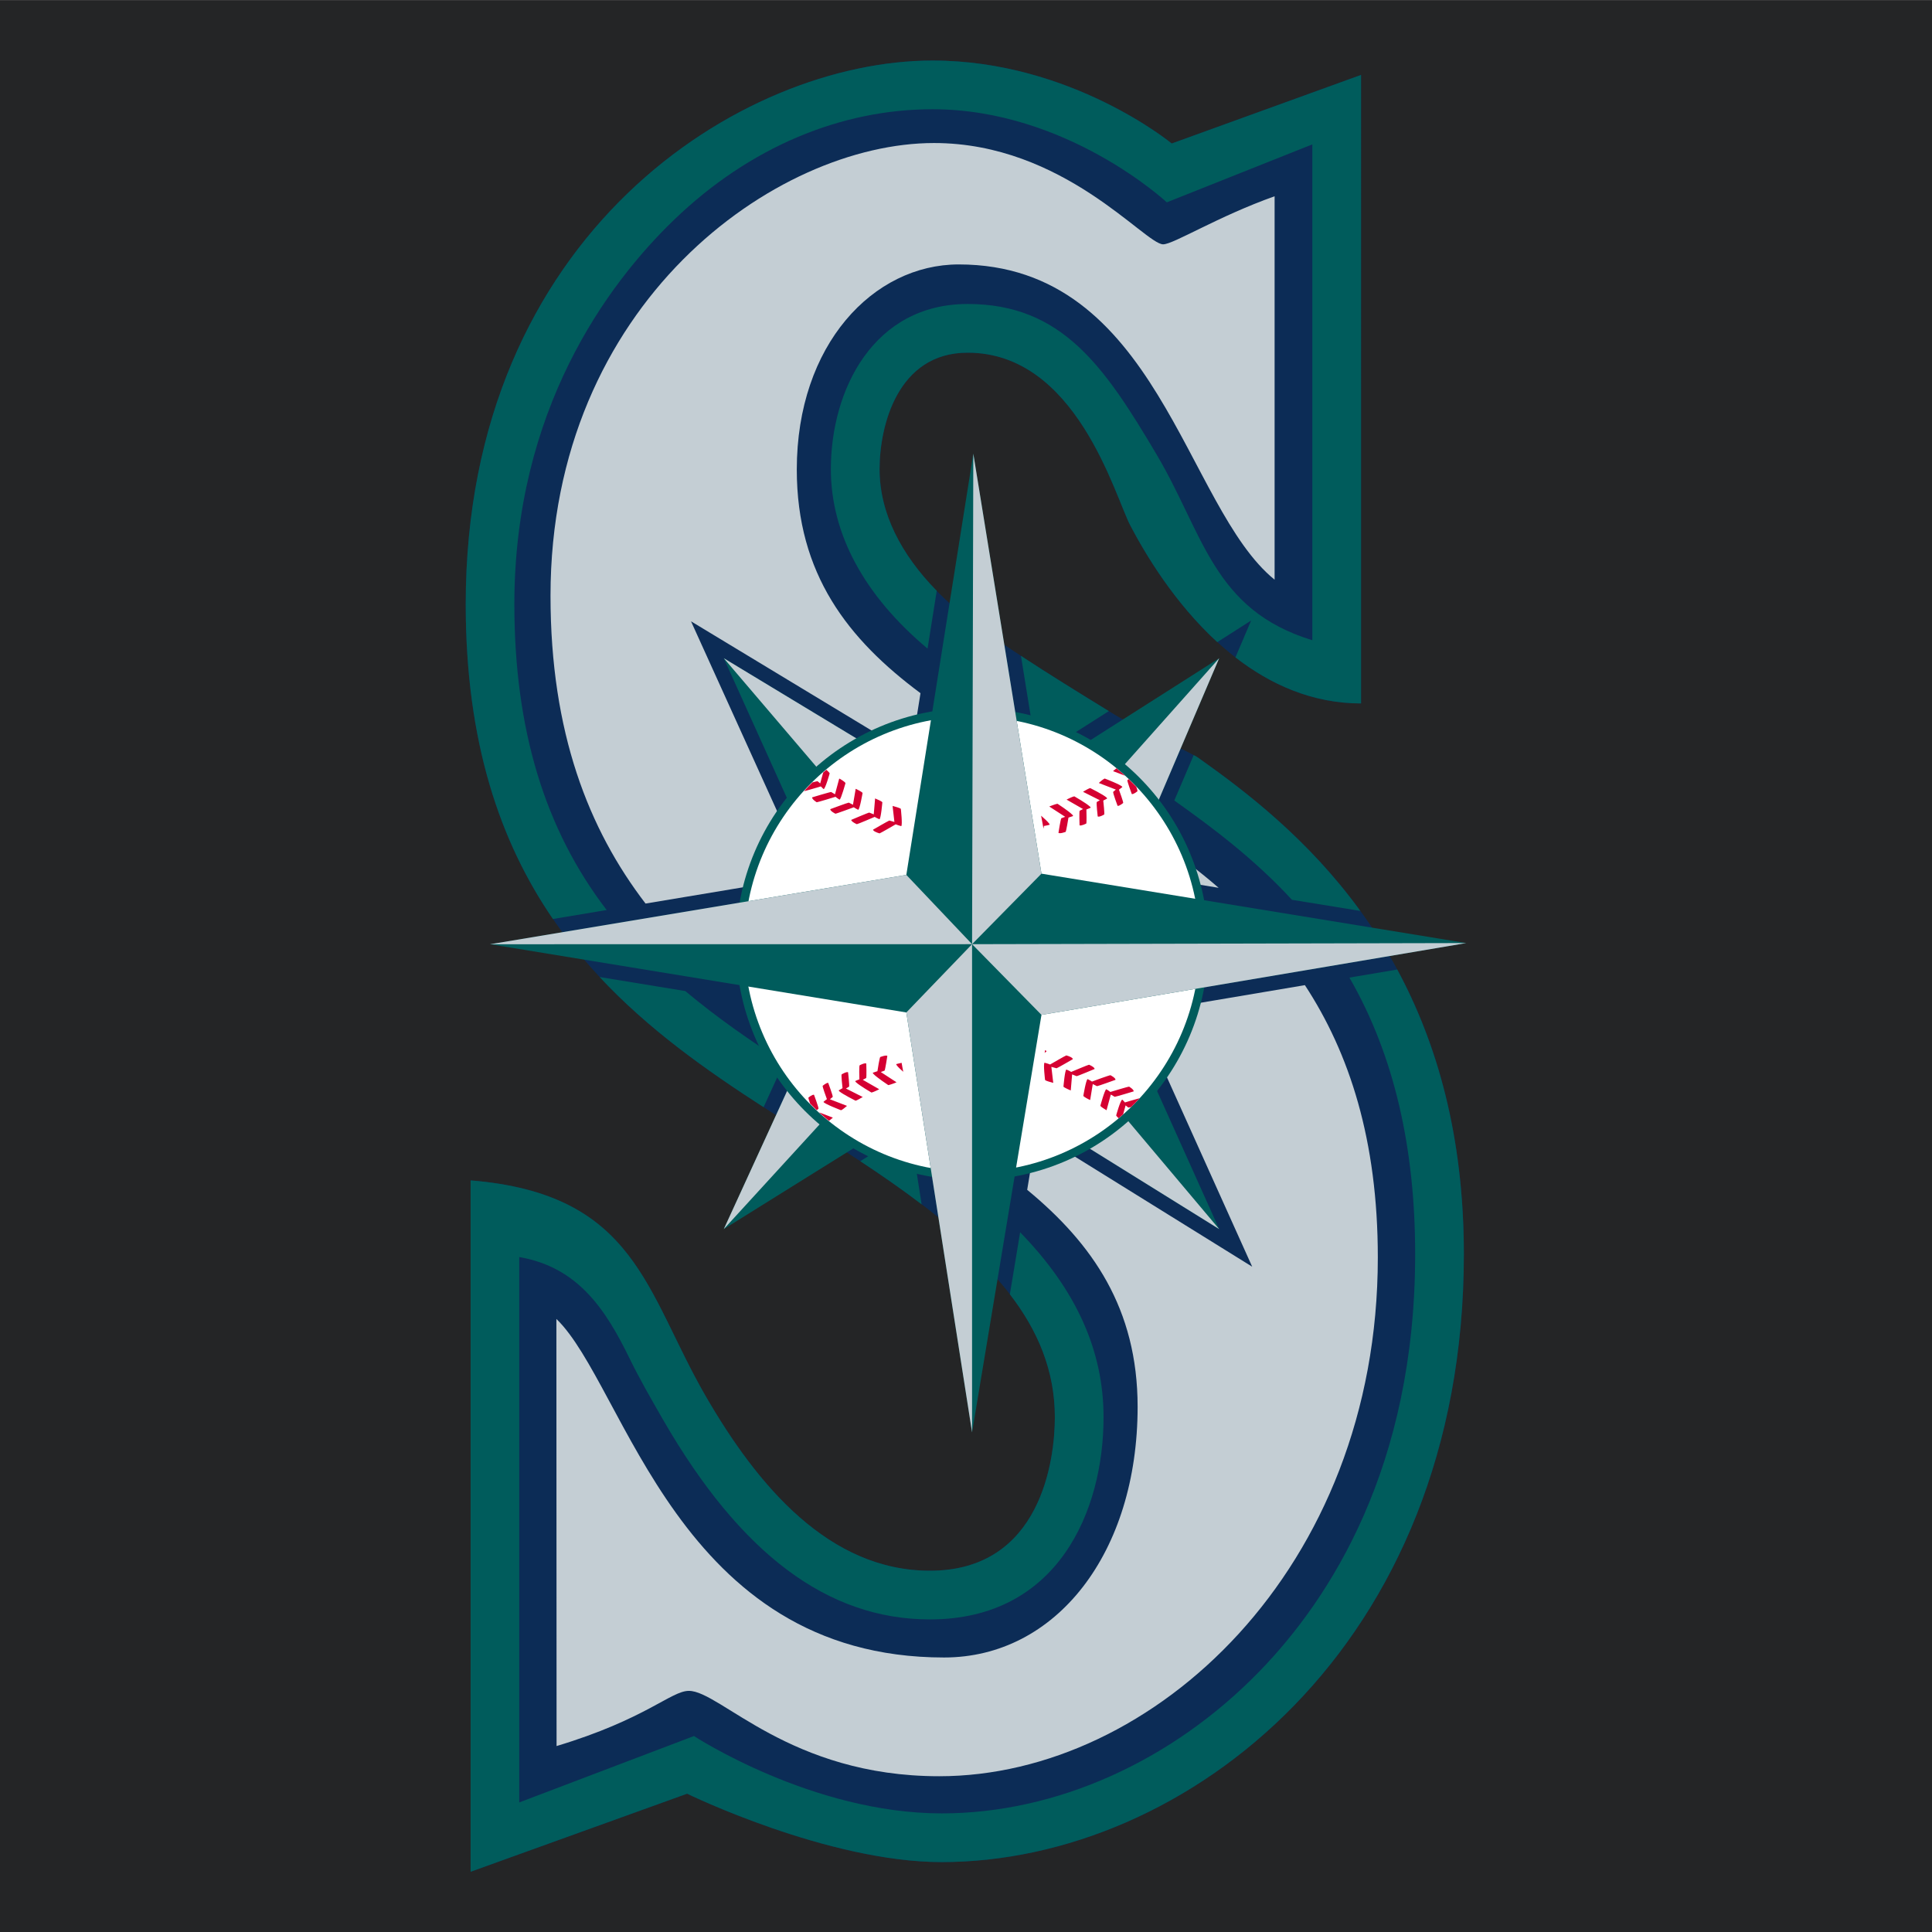 <?xml version="1.0" encoding="UTF-8" standalone="no"?>
<svg
   xmlns:dc="http://purl.org/dc/elements/1.1/"
   xmlns:cc="http://creativecommons.org/ns#"
   xmlns:rdf="http://www.w3.org/1999/02/22-rdf-syntax-ns#"
   xmlns:svg="http://www.w3.org/2000/svg"
   xmlns="http://www.w3.org/2000/svg"
   version="1.1"
   id="svg23675"
   viewBox="0 0 250 250"
   height="250"
   width="250">
  <rect x="0" y="0" width="250" height="250" fill="#808080" stroke="none"/>
  <defs
     id="defs23713" />
  <path
     id="path23677"
     d="M0 .021h250v249.996H0z"
     fill="#242526" />
  <path
     id="path23679"
     fill="#0c2c56"
     d="M60.898 152.743c21.416 1.739 22.636 14.435 30.396 27.878 6.752 11.688 16.006 22.629 29.038 22.629 14.435 0 16.166-14.466 16.166-19.852 0-8.408-4.257-15.183-10.688-21.226-1.022-.946-2.762-3.311-3.875-4.227-4.349-3.586-9.384-6.942-14.633-10.284-1.435-.916-2.212-.412-3.67-1.328-20.82-13.106-43.365-27.942-43.365-68.142 0-48.02 35.744-70.358 60.402-70.358 17.959 0 30.953 10.735 30.953 10.735l24.498-8.873v81.329c-16.221 0-26.275-16.189-29.854-23.025-2.021-3.86-6.965-22.362-21.049-22.362-9.087 0-11.398 9.499-11.398 15.068 0 7.774 5.203 14.931 13.122 20.63 4.959 3.563 11.224 7.416 17.281 11.131 2.892 1.785 9.826 4.875 10.826 5.584 13.152 9.308 34.378 26.436 34.378 64.229 0 50.812-35.996 78.674-67.574 78.674-14.809 0-32.936-8.85-32.936-8.85l-28.015 10.101v-89.461z" />
  <g
     id="g23681"
     fill="#005c5c">
    <path
       id="path23683"
       d="M143.479 92.017c-3.86-2.373-7.782-4.792-11.368-7.149l1.351 8.354c1.373.862 2.754 1.717 4.112 2.556l5.905-3.761zM98.808 143.268l2.647-5.783c-4.288-2.777-8.659-5.787-12.779-9.243l-11.085-1.815c6.317 6.769 13.763 12.034 21.217 16.841zM117.89 147.082c-.237-.168-.473-.32-.702-.488l-5.867 3.662c2.77 1.831 5.44 3.678 7.935 5.585l-1.366-8.759z" />
    <path
       id="path23685"
       d="M174.614 126.502c5.852 10.144 8.507 22.183 8.507 35.778 0 27.496-10.964 44.54-20.157 54-11.353 11.674-26.337 18.372-41.115 18.372-16.777 0-32.051-10.01-32.051-10.01l-22.606 8.591v-70.572c7.561 1.313 11.139 6.684 14.282 13.138 1.267 2.595 2.739 5.158 4.364 7.98 10.017 17.334 21.293 25.772 34.493 25.772 16.586 0 22.469-14.084 22.469-26.153 0-8.637-3.548-16.495-10.796-23.941l-1.328 8.026c3.617 4.685 5.821 9.888 5.821 15.915 0 5.386-1.731 19.852-16.166 19.852-13.031 0-22.286-10.94-29.038-22.629-7.759-13.443-8.98-26.139-30.396-27.878v89.462l28.015-10.101s18.127 8.85 32.936 8.85c31.578 0 67.574-27.862 67.574-78.674 0-15.427-3.54-27.405-8.621-36.824l-6.187 1.046zM155.045 98.052c-.115-.084-.32-.206-.58-.343l-2.51 5.875c4.799 3.411 10.276 7.484 15.221 12.848l8.85 1.442c-6.73-9.263-14.755-15.42-20.981-19.822zM78.506 117.758c-8.026-10.467-11.948-23.422-11.948-39.566 0-25.055 11.963-41.359 20.638-49.721 9.857-9.506 21.69-14.335 33.47-14.335 17.411 0 30.319 12.047 30.319 12.047l18.83-7.5v64.163c-12.863-3.929-14.038-13.717-20.165-24.055-6.744-11.391-12.245-19.455-24.437-19.455-12.162 0-17.7 11.078-17.7 21.37 0 8.385 4.318 16.35 12.512 23.224l1.19-7.477c-4.608-4.7-7.4-10.056-7.4-15.747 0-5.57 2.312-15.068 11.398-15.068 14.084 0 19.027 18.501 21.049 22.362 1.915 3.655 5.685 9.987 11.254 15.091l4.379-2.792-2.029 4.768c4.448 3.449 9.872 5.958 16.251 5.958V9.696l-24.498 8.873S138.626 7.834 120.666 7.834c-24.658 0-60.402 22.339-60.402 70.358 0 17.914 4.479 30.792 11.284 40.726l6.958-1.16z" />
  </g>
  <g
     id="g23687"
     fill="#c4ced4">
    <path
       id="path23689"
       d="M104.4 113.44L89.417 80.397l28.435 17.197 1.259-7.896c-9.354-6.958-16.007-15.389-16.007-28.938 0-16.174 9.911-26.542 20.95-26.542 25.78 0 29.251 31.372 40.879 40.794V25.397c-7.324 2.602-13.077 6.218-14.42 6.218-2.357 0-12.871-13.107-29.648-13.107-20.515 0-49.629 20.744-49.629 58.579 0 17.723 4.944 30.243 12.298 39.833l20.866-3.48zM149.734 108.779l-1.915 4.486 9.873 1.618c-2.541-2.206-5.218-4.212-7.958-6.104zM96.176 129.47c2.189 1.717 4.44 3.33 6.729 4.871l1.61-3.506-8.339-1.365zM147.613 131.064l.046.907 14.374 31.94-27.894-17.318-1.221 7.37c8.438 6.958 14.29 15.351 14.29 28.076 0 18.905-10.551 32.44-25.047 32.44-34.5 0-41.214-35.172-50.164-43.809l.023 55.268c11.551-3.479 14.809-7.141 17.12-7.141 4.09 0 13.016 11.047 32.395 11.047 27.694 0 56.755-26.81 56.755-67.123 0-15.229-3.692-26.475-9.438-35.244l-21.239 3.587z" />
  </g>
  <path
     id="path23691"
     d="M93.658 85.173l13.23 29.297-.16 16.068-13.07 28.507 26.78-16.693 9.445-.641 27.878 17.334-11.971-26.623-.938-17.005 12.909-30.244-24.254 15.434-12.764.947"
     fill="#005c5c" />
  <path
     id="path23693"
     d="M93.658 85.173l20.951 24.567-7.881 20.798-13.07 28.507 22.202-24.262 14.023 6.928 27.878 17.334-25.2-29.926 12.291-13.702 12.909-30.244-22.995 25.833-14.023-9.452"
     fill="#c4ced4" />
  <path
     id="path23695"
     fill="#005c5c"
     d="M156.342 122.176c0 16.88-13.68 30.552-30.556 30.552S95.23 139.056 95.23 122.176c0-16.876 13.68-30.556 30.556-30.556s30.556 13.68 30.556 30.556z" />
  <path
     id="path23697"
     fill="#FFF"
     d="M155.243 122.176c0 16.27-13.184 29.453-29.458 29.453-16.266 0-29.457-13.184-29.457-29.453 0-16.266 13.191-29.457 29.457-29.457 16.275 0 29.458 13.191 29.458 29.457z" />
  <g
     id="g23699"
     fill="#d50032">
    <path
       id="path23701"
       d="M106.583 102.111c.229-.069.778-2.037.778-2.037-.038-.107-.305-.351-.427-.465-.137.106-.274.236-.412.351l-.389 1.412-.343-.282c-.046-.008-.32.061-.656.152-.374.366-.74.74-1.091 1.137.503-.114 1.915-.542 2.174-.618.144.167.366.35.366.35" />
    <path
       id="path23703"
       d="M108.643 103.476c.198-.083.763-2.144.763-2.144-.068-.168-.641-.503-.641-.503l-.168-.084-.046.167-.503 1.87-.496-.298c-.122-.015-2.464.694-2.464.694-.031.259.595.633.595.633.106.008 2.182-.625 2.434-.709.19.176.526.374.526.374M108.101 105.292c.114.008 2.212-.771 2.38-.832.213.153.572.328.572.328.213-.099.564-2.182.564-2.182-.084-.145-.725-.458-.725-.458l-.175-.077-.023.191-.32 1.869-.542-.274c-.122 0-2.396.847-2.396.847-.014.26.665.588.665.588M110.207 106.215c.168.229.664.435.664.435.107 0 2.159-.877 2.312-.946.221.145.618.305.618.305.199-.107.374-2.197.374-2.197-.091-.145-.755-.412-.755-.412l-.183-.084-.015.191-.16 1.869-.58-.229c-.122 0-2.334.946-2.334.946-.002.031.02.084.059.122M112.968 107.36c.008.045.039.076.077.129h.007c.199.198.763.351.763.351.099-.015 1.968-1.106 2.09-1.175.259.114.717.236.717.236.183-.16-.054-2.235-.054-2.235-.106-.122-.862-.32-.862-.32l-.199-.061.016.213.213 1.862-.656-.183c-.105.023-2.112 1.183-2.112 1.183M135.032 107.23c.023-.16.046-.282.054-.351.268-.03.74-.16.74-.16.008-.03-.023-.076-.054-.13h.008l-.03-.03c-.176-.244-.626-.656-1.03-1.007.114.587.214 1.152.312 1.678M137.337 105.879c-.1.122-.374 1.892-.374 1.892.19.153.931-.129.931-.129.076-.099.328-1.595.366-1.847.244-.076.596-.198.596-.198 0-.03-.023-.076-.062-.137l.016-.008-.062-.03c-.396-.435-1.899-1.412-1.899-1.412-.13-.015-.816.252-.816.252l-.26.099 2.061 1.335M139.709 104.911c-.076.13-.015 1.884-.015 1.884.206.115.87-.229.87-.229.061-.115.022-1.511.015-1.816.236-.084.564-.244.564-.244 0-.031-.03-.061-.091-.122h.022l-.054-.023c-.419-.412-1.999-1.313-1.999-1.313-.137-.007-.763.298-.763.298l-.244.122 2.129 1.221M141.922 103.781c-.076.145.122 1.87.122 1.87.222.114.839-.252.839-.252.062-.122-.091-1.526-.121-1.808.229-.099.503-.267.503-.267 0-.038-.03-.076-.084-.122h.008l-.03-.023c-.428-.374-2.075-1.198-2.075-1.198-.146 0-.718.343-.718.343l-.221.137 2.174 1.091M144.043 102.469c-.046.16.572 1.808.572 1.808.229.053.725-.374.725-.374.03-.129-.435-1.411-.549-1.724.19-.122.442-.343.442-.343-.038-.236-2.273-1.091-2.273-1.091-.146.023-.596.412-.596.412l-.175.161 2.204.854m.306 1.914zM146.454 102.751c.229.061.732-.366.732-.366.015-.061-.054-.29-.153-.58-.32-.328-.655-.664-.991-.992l-.16.145c-.038.146.572 1.793.572 1.793M144.027 99.784l1.557.595c-.366-.328-.732-.648-1.113-.961-.138.107-.268.213-.268.213M145.218 142.291c-.244.076-.786 2.045-.786 2.045.023.076.184.244.321.366.198-.168.389-.336.579-.504l.32-1.16.344.275c.03.015.168-.016.366-.062.374-.381.748-.747 1.114-1.145-.626.168-1.679.474-1.908.55-.144-.182-.35-.365-.35-.365" />
    <path
       id="path23705"
       d="M146.11 140.612c-.114-.016-2.174.61-2.434.687-.19-.168-.526-.351-.526-.351-.214.092-.763 2.136-.763 2.136.061.153.648.488.648.488l.152.092.55-2.029.503.29c.106.015 2.457-.702 2.457-.702.032-.244-.587-.611-.587-.611M143.692 139.132c-.115-.015-2.259.764-2.389.824-.206-.152-.572-.32-.572-.32-.206.092-.549 2.167-.549 2.167.076.152.702.458.702.458l.183.076.336-2.061.549.275c.122 0 2.396-.824 2.396-.824.015-.259-.656-.595-.656-.595M141.579 138.187h.007-.007c-.168-.214-.656-.412-.656-.412-.114 0-2.19.885-2.312.931-.229-.152-.626-.306-.626-.306-.198.107-.374 2.213-.374 2.213.084.122.756.412.756.412l.19.076.175-2.075.58.229c.122 0 2.335-.931 2.335-.931 0-.047-.03-.092-.068-.137M138.824 137.057c0-.045-.03-.091-.076-.137h.008-.008c-.198-.198-.763-.352-.763-.352-.106.016-2.015 1.13-2.105 1.176-.244-.107-.718-.229-.718-.229-.183.152.069 2.243.069 2.228.099.138.861.321.861.321l.198.061-.244-2.075.672.184c.107-.017 2.106-1.177 2.106-1.177M135.346 135.943h-.016c-.016-.016-.054-.046-.092-.062-.015.122-.038.229-.061.352.152-.107.244-.184.244-.184-.007-.029-.045-.06-.075-.106M114.464 138.537c.084-.106.358-1.907.358-1.907-.183-.138-.923.152-.923.152-.084.092-.328 1.572-.359 1.831-.251.076-.603.198-.603.198-.008.046.099.168.099.168.412.442 1.907 1.435 1.907 1.435.122 0 .816-.26.816-.26l.252-.106-2.037-1.327M112.083 139.498c.069-.122.015-1.876.015-1.876-.221-.122-.862.229-.862.229-.076.106-.045 1.525-.03 1.815-.236.076-.549.229-.549.229 0 .03.114.152.114.152.427.412 1.992 1.327 1.992 1.327.137 0 .771-.305.771-.305l.236-.122-2.128-1.221M109.871 140.612c.068-.122-.13-1.861-.13-1.861-.214-.107-.832.274-.832.274-.069.106.084 1.511.114 1.785-.213.122-.503.29-.503.29.008.016.038.046.084.106h-.008l.023.016c.412.366 2.083 1.205 2.083 1.205.145 0 .717-.351.717-.351l.221-.122-2.174-1.099M107.758 141.939c.03-.152-.588-1.815-.588-1.815-.221-.046-.717.382-.717.382-.038.122.435 1.419.549 1.724-.191.122-.443.352-.443.352.038.229 2.274 1.083 2.274 1.083.145-.03.603-.427.603-.427l.168-.138-2.212-.854M105.332 141.665c-.229-.061-.725.366-.725.366-.015.062.092.412.222.778.282.29.572.58.862.854l.221-.198c.037-.152-.58-1.8-.58-1.8M107.773 144.625l-1.786-.687c.42.382.847.748 1.282 1.099.152-.122.32-.259.32-.259M116.669 137.53c-.26.046-.702.168-.702.168 0 .03.015.076.061.122l-.015.015.03.016c.145.214.496.534.839.839-.076-.397-.153-.779-.213-1.16" />
  </g>
  <path
     id="path23707"
     d="M125.946 58.707l-8.667 54.504-53.863 8.973 53.863 8.827 8.507 54.341 8.98-54.029 54.969-9.292-54.969-8.98"
     fill="#005c5c" />
  <path
     id="path23709"
     d="M125.946 58.707l-.16 63.469-8.507-8.965-53.863 8.973 62.37-.008-8.507 8.835 8.507 54.341v-63.176l8.98 9.147 54.969-9.292-63.949.145 8.98-9.125"
     fill="#c4ced4" />
</svg>
